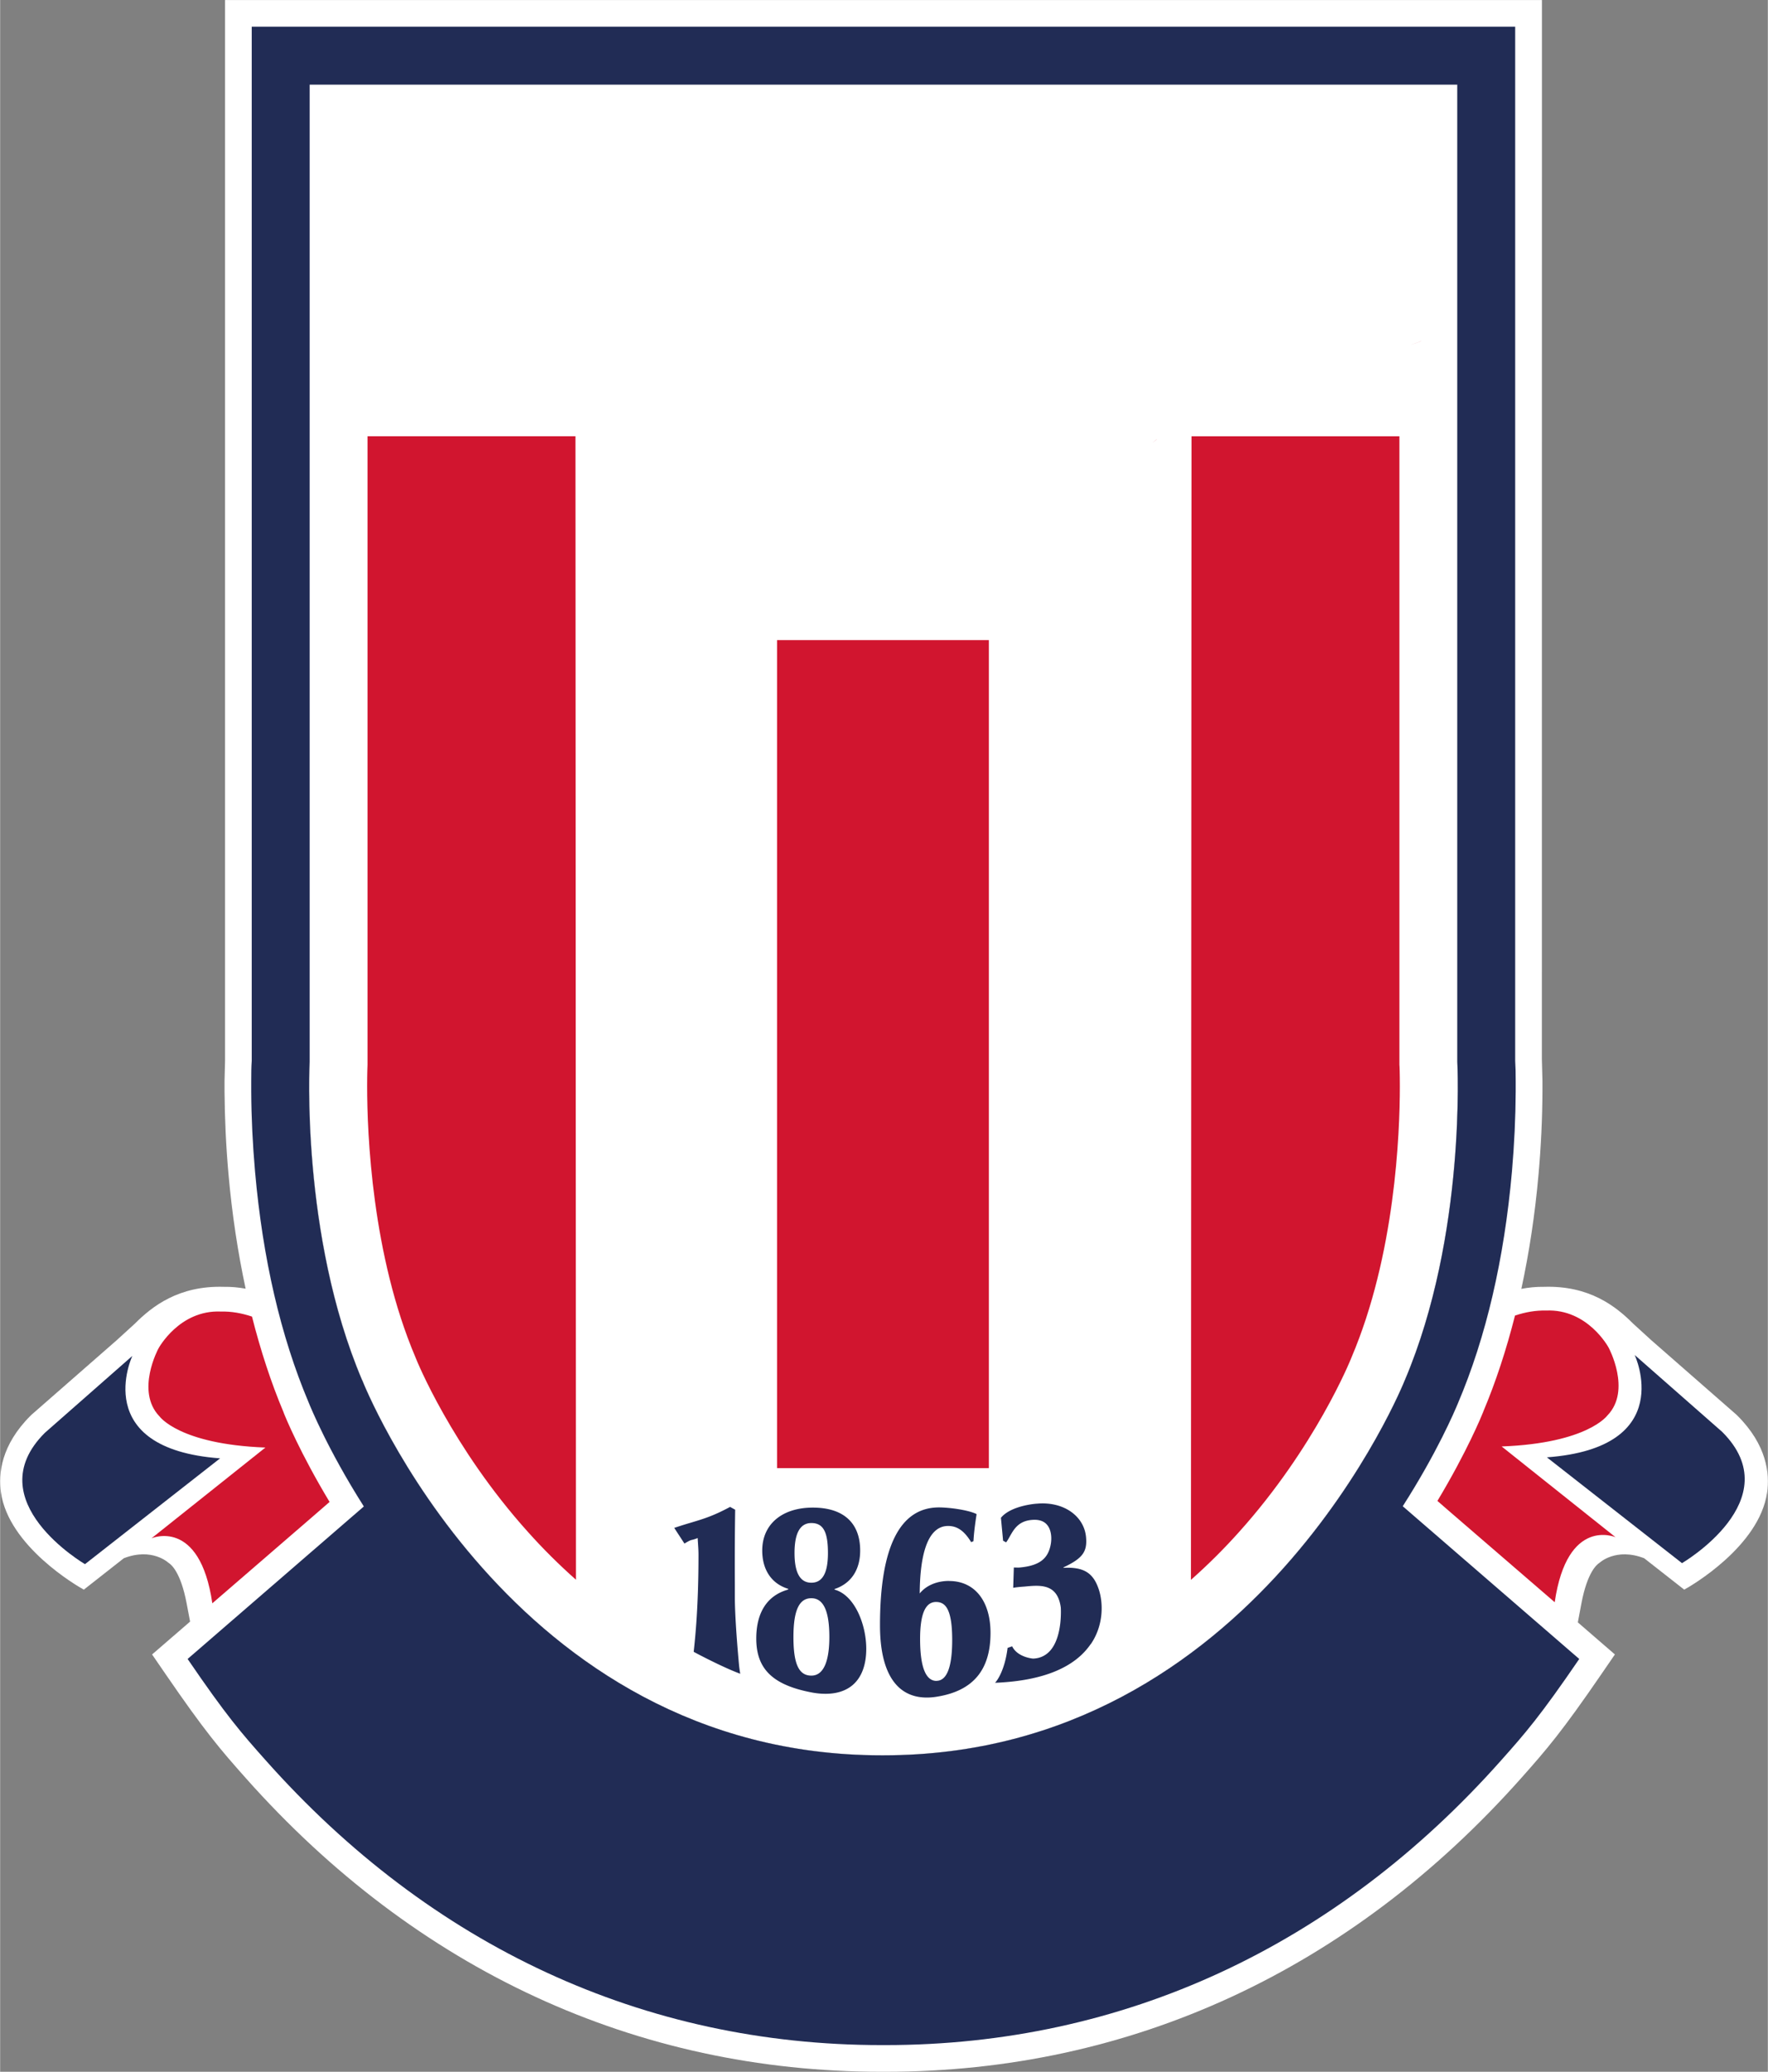 <?xml version="1.0" encoding="UTF-8" standalone="no"?>
<svg
   width="292.119"
   height="342.327"
   viewBox="0 0 278.16 326.02"
   version="1.1"
   id="svg8"
   sodipodi:docname="stoke-city.svg"
   inkscape:version="1.4.2 (f4327f4, 2025-05-13)"
   xmlns:inkscape="http://www.inkscape.org/namespaces/inkscape"
   xmlns:sodipodi="http://sodipodi.sourceforge.net/DTD/sodipodi-0.dtd"
   xmlns="http://www.w3.org/2000/svg"
   xmlns:svg="http://www.w3.org/2000/svg">
  <rect x="0" y="0" width="278.16" height="326.02" fill="#808080" stroke="none"/>
  <defs
     id="defs8" />
  <sodipodi:namedview
     id="namedview8"
     pagecolor="#ffffff"
     bordercolor="#000000"
     borderopacity="0.25"
     inkscape:showpageshadow="2"
     inkscape:pageopacity="0.0"
     inkscape:pagecheckerboard="0"
     inkscape:deskcolor="#d1d1d1"
     inkscape:zoom="2.3573952"
     inkscape:cx="146.13587"
     inkscape:cy="171.1635"
     inkscape:window-width="1920"
     inkscape:window-height="1009"
     inkscape:window-x="-8"
     inkscape:window-y="-8"
     inkscape:window-maximized="1"
     inkscape:current-layer="g8" />
  <path
     fill="#fff"
     fill-rule="evenodd"
     d="m273.37 222.77-.1-.1-13.44-11.76-2.86-2.61c-2.71-2.72-6.89-6.04-14.07-5.8-1.19-.02-2.37.1-3.53.32 1.23-5.7 2.15-11.73 2.71-18.08.39-4.4.59-8.76.61-12.97v-1.67l-.09-3.44v.29L242.61.01H35.39v166.94l-.08 3.15v1.67c.03 4.21.23 8.57.62 12.97.56 6.34 1.48 12.36 2.7 18.05-1.12-.2-2.24-.31-3.37-.29-7.18-.23-11.36 3.09-14.07 5.8l-2.86 2.61-13.44 11.76-.1.1C.15 227.4-.3 231.91.13 234.88c1.23 8.44 11.96 14.69 13.04 15.27l6.29-4.94c4.44-1.73 7.02.71 7.02.71.44.26 1.94 1.48 2.87 6.41l.54 2.85c-3.49 3.02-5.98 5.17-5.98 5.17l2.12 3.09c6.19 9.02 8.57 11.81 12.6 16.34 26.87 30.25 61.47 46.24 100.06 46.24h.62c38.59 0 73.19-15.99 100.06-46.24 4.02-4.52 6.41-7.31 12.6-16.34l2.12-3.09s-2.41-2.09-5.83-5.05l.56-2.97c.93-4.93 2.43-6.15 2.86-6.41 0 0 2.57-2.43 7.02-.71l6.3 4.94c1.08-.58 11.81-6.82 13.04-15.27.43-2.97-.03-7.48-4.67-12.11M139 276.22h-.31c-58.59 0-81.71-59.02-81.71-59.02-9.73-22.88-8.27-50.11-8.27-50.11V13.32H229.3v153.77s1.46 27.23-8.26 50.11c0 0-23.45 59.02-82.03 59.02z"
     id="path1" />
  <path
     fill="#fff"
     fill-rule="evenodd"
     d="M221.03 217.2s-23.45 59.02-82.03 59.02h-.31c-58.59 0-81.71-59.02-81.71-59.02-9.73-22.88-8.27-50.11-8.27-50.11V13.32H229.3v153.77s1.46 27.23-8.26 50.11z"
     id="path2" />
  <path
     fill="#212c55"
     fill-rule="evenodd"
     d="M257.21 213.24s6.81 14.56-13.82 16.09l21.26 16.65s17.05-9.96 6.32-20.66l-13.76-12.09zM20.79 213.4s-6.81 14.56 13.82 16.09l-21.26 16.65s-17.04-9.96-6.32-20.66l13.75-12.09z"
     id="path3" />
  <path
     fill="#212c55"
     fill-rule="evenodd"
     d="m 220.71,237.02 c 5.4,-8.44 8.17,-14.95 8.7,-16.24 4.41,-10.37 7.26,-22.62 8.48,-36.41 0.37,-4.25 0.57,-8.5 0.59,-12.61 v -1.66 c 0,-1.19 -0.02,-2.23 -0.08,-3.15 V 4.2 H 39.59 v 162.74 c -0.07,0.92 -0.08,1.96 -0.08,3.15 v 1.66 c 0.02,4.12 0.23,8.37 0.6,12.61 1.21,13.72 4.04,25.91 8.4,36.25 0.35,0.87 3.11,7.62 8.72,16.45 l -27.73,24 c 6.15,9.01 8.46,11.65 12.27,15.93 26.04,29.32 59.56,44.83 96.91,44.83 h 0.62 c 37.36,0 70.87,-15.5 96.91,-44.83 3.81,-4.28 6.11,-6.92 12.27,-15.93 L 220.7,237.02 Z M 56.97,217.21 C 47.24,194.33 48.7,167.1 48.7,167.1 V 13.32 h 180.59 v 153.77 c 0,0 1.46,27.23 -8.26,50.11 0,0 -23.45,59.02 -82.03,59.02 h -0.31 C 80.1,276.22 56.98,217.2 56.98,217.2 Z"
     id="path4"
     sodipodi:nodetypes="ccccsccccsccccccssccccccccccsscc" />
  <path
     fill="#212c55"
     d="M134.99 253.71c-.66-1.35-1.83-3.05-3.7-3.57v-.08c2.61-.87 4.04-3.02 4.04-6.06 0-4.36-2.64-6.76-7.45-6.76s-7.96 2.59-7.96 6.76c0 3.04 1.48 5.23 4.08 6.02v.12c-3.28.91-5.02 3.58-5.02 7.71 0 4.76 2.58 7.29 8.63 8.46.8.16 1.56.23 2.28.23 1.71 0 3.13-.45 4.19-1.32 1.45-1.19 2.21-3.19 2.21-5.76 0-1.96-.48-4.06-1.31-5.77zm-7.34-14.04c1.86 0 2.61 1.37 2.61 4.72 0 3.14-.86 4.67-2.61 4.67s-2.65-1.53-2.65-4.67.89-4.72 2.65-4.72m0 24.01c-1.97 0-2.82-1.82-2.82-6.07s.92-6.11 2.82-6.11 2.83 2 2.83 6.11c0 2.77-.49 6.07-2.83 6.07M149.31 248.78c-1.93 0-3.62.73-4.61 1.97.03-4.9.83-10.62 4.47-10.62 1.42 0 2.52.76 3.57 2.46l.05.09.37-.16v-.07c.07-1.18.22-2.44.48-4.1v-.09l-.07-.04c-1.41-.65-4.34-1.01-5.84-1.01-6.16 0-9.28 6.24-9.28 18.54 0 4.8 1.06 8.14 3.14 9.93 1.13.96 2.54 1.45 4.22 1.45.5 0 1.02-.04 1.56-.13 5.7-.9 8.47-4.18 8.47-10.04 0-5.04-2.5-8.17-6.51-8.17zm-1.97 15.73c-1.71 0-2.58-2.22-2.58-6.6 0-3.91.82-5.82 2.51-5.82.92 0 1.54.45 1.94 1.42.4.96.6 2.45.6 4.57 0 4.26-.84 6.42-2.48 6.42zM171.59 258.74c-2.54 3.69-7.52 5.73-14.81 6.06h-.23l.15-.16c.01-.02 1.35-1.55 1.82-5.26v-.06l.72-.25.04.07c.9 1.69 3.24 1.86 3.27 1.86 1.07-.04 1.97-.46 2.67-1.24 1.99-2.23 1.68-6.75 1.68-6.79-.51-3.79-3.22-3.54-5.63-3.31l-.39.03c-.42.03-.99.09-1.35.15l-.12.02.1-3.19h.13c.24 0 .51.02.78 0 3.04-.28 4.46-1.32 4.89-3.6.19-.97.13-2.3-.57-3.12-.46-.55-1.16-.81-2.06-.79-2.37.06-3.13 1.43-3.81 2.63-.17.31-.34.6-.52.85l-.05.07-.48-.26-.34-3.61.03-.03c1.59-1.9 5.49-2.19 5.66-2.19 1.99-.18 3.87.26 5.29 1.24 1.4.97 2.26 2.39 2.41 4.01.22 2.33-.55 3.36-3.55 4.78v.07c3.18-.16 4.69.77 5.56 3.4.7 2.11.79 5.63-1.27 8.62zM116.45 263.38l-.17-.06c-2.79-1.05-7.04-3.32-7.08-3.35l-.06-.03v-.07c.25-2.3.75-7.08.75-15.2 0-.59-.03-1.06-.07-1.67-.02-.28-.04-.6-.06-.97-.47.19-.69.24-.85.28-.24.05-.37.08-1.15.54l-.08.05-1.61-2.47.13-.04a71 71 0 0 1 2.56-.8c2.03-.61 3.49-1.06 6.05-2.43l.05-.03.8.44v.06c-.08 5.64-.06 9.36-.05 11.81v1.84c0 3.27.46 8.61.66 10.75.06.61.16 1.18.16 1.18l.03.18z"
     id="path5" />
  <g
     fill="#d1152f"
     id="g8">
    <path
       fill-rule="evenodd"
       d="M252.95 222.7c3.77-3.96.15-10.64.15-10.64s-3.27-6.13-9.86-5.83c-1.61-.04-3.25.25-4.87.79-1.36 5.36-3.01 10.42-4.99 15.11h.01c-.28.7-2.59 6.34-7.23 14.06.55.48 1.41 1.22 2.48 2.15l15.98 13.79c1.98-13.54 9.57-10.23 9.57-10.23l-17.92-14.28c13.64-.52 16.68-4.93 16.68-4.93zM25.05 222.86c-3.77-3.96-.15-10.64-.15-10.64s3.27-6.13 9.86-5.83c1.61-.04 3.25.25 4.87.79 1.36 5.36 3.01 10.42 4.99 15.11h-.01c.27.7 2.59 6.35 7.23 14.06-.55.48-1.41 1.22-2.48 2.15l-15.97 13.8c-1.98-13.54-9.57-10.23-9.57-10.23l17.92-14.28c-13.64-.52-16.68-4.93-16.68-4.93z"
       id="path6" />
    <path
       d="M122.25 100.73h33.33v130.3h-33.33z"
       id="path7" />
    <path
       fill-rule="evenodd"
       d="m 223.6,53.69 c 0,0 -3.65,1.34 0,-0.01 z m -41.62,15.44 c -1.379,1.213 0.01,0.01 0.01,0.01 z M 90.62,248.6 c -2.665,-2.357 -5.189,-4.868 -7.56,-7.52 -12.03,-13.38 -17.55,-27.1 -17.6,-27.23 l -0.05,-0.12 -0.04,-0.1 c -6.86,-16.14 -7.62,-35.15 -7.62,-42.72 0,-2.08 0.06,-3.29 0.06,-3.35 V 68.65 h 32.72 l 0.08,179.95 z m 129.63,-77.68 c 0,7.57 -0.75,26.58 -7.62,42.72 l -0.04,0.1 -0.05,0.12 c -0.05,0.13 -5.58,13.85 -17.6,27.23 -2.372,2.651 -4.897,5.162 -7.56,7.52 l 0.09,-179.95 h 32.71 v 98.91 c 0.02,0.06 0.07,1.27 0.07,3.35"
       id="path8"
       sodipodi:nodetypes="cccccccccccsscccccccccccccc" />
  </g>
</svg>
